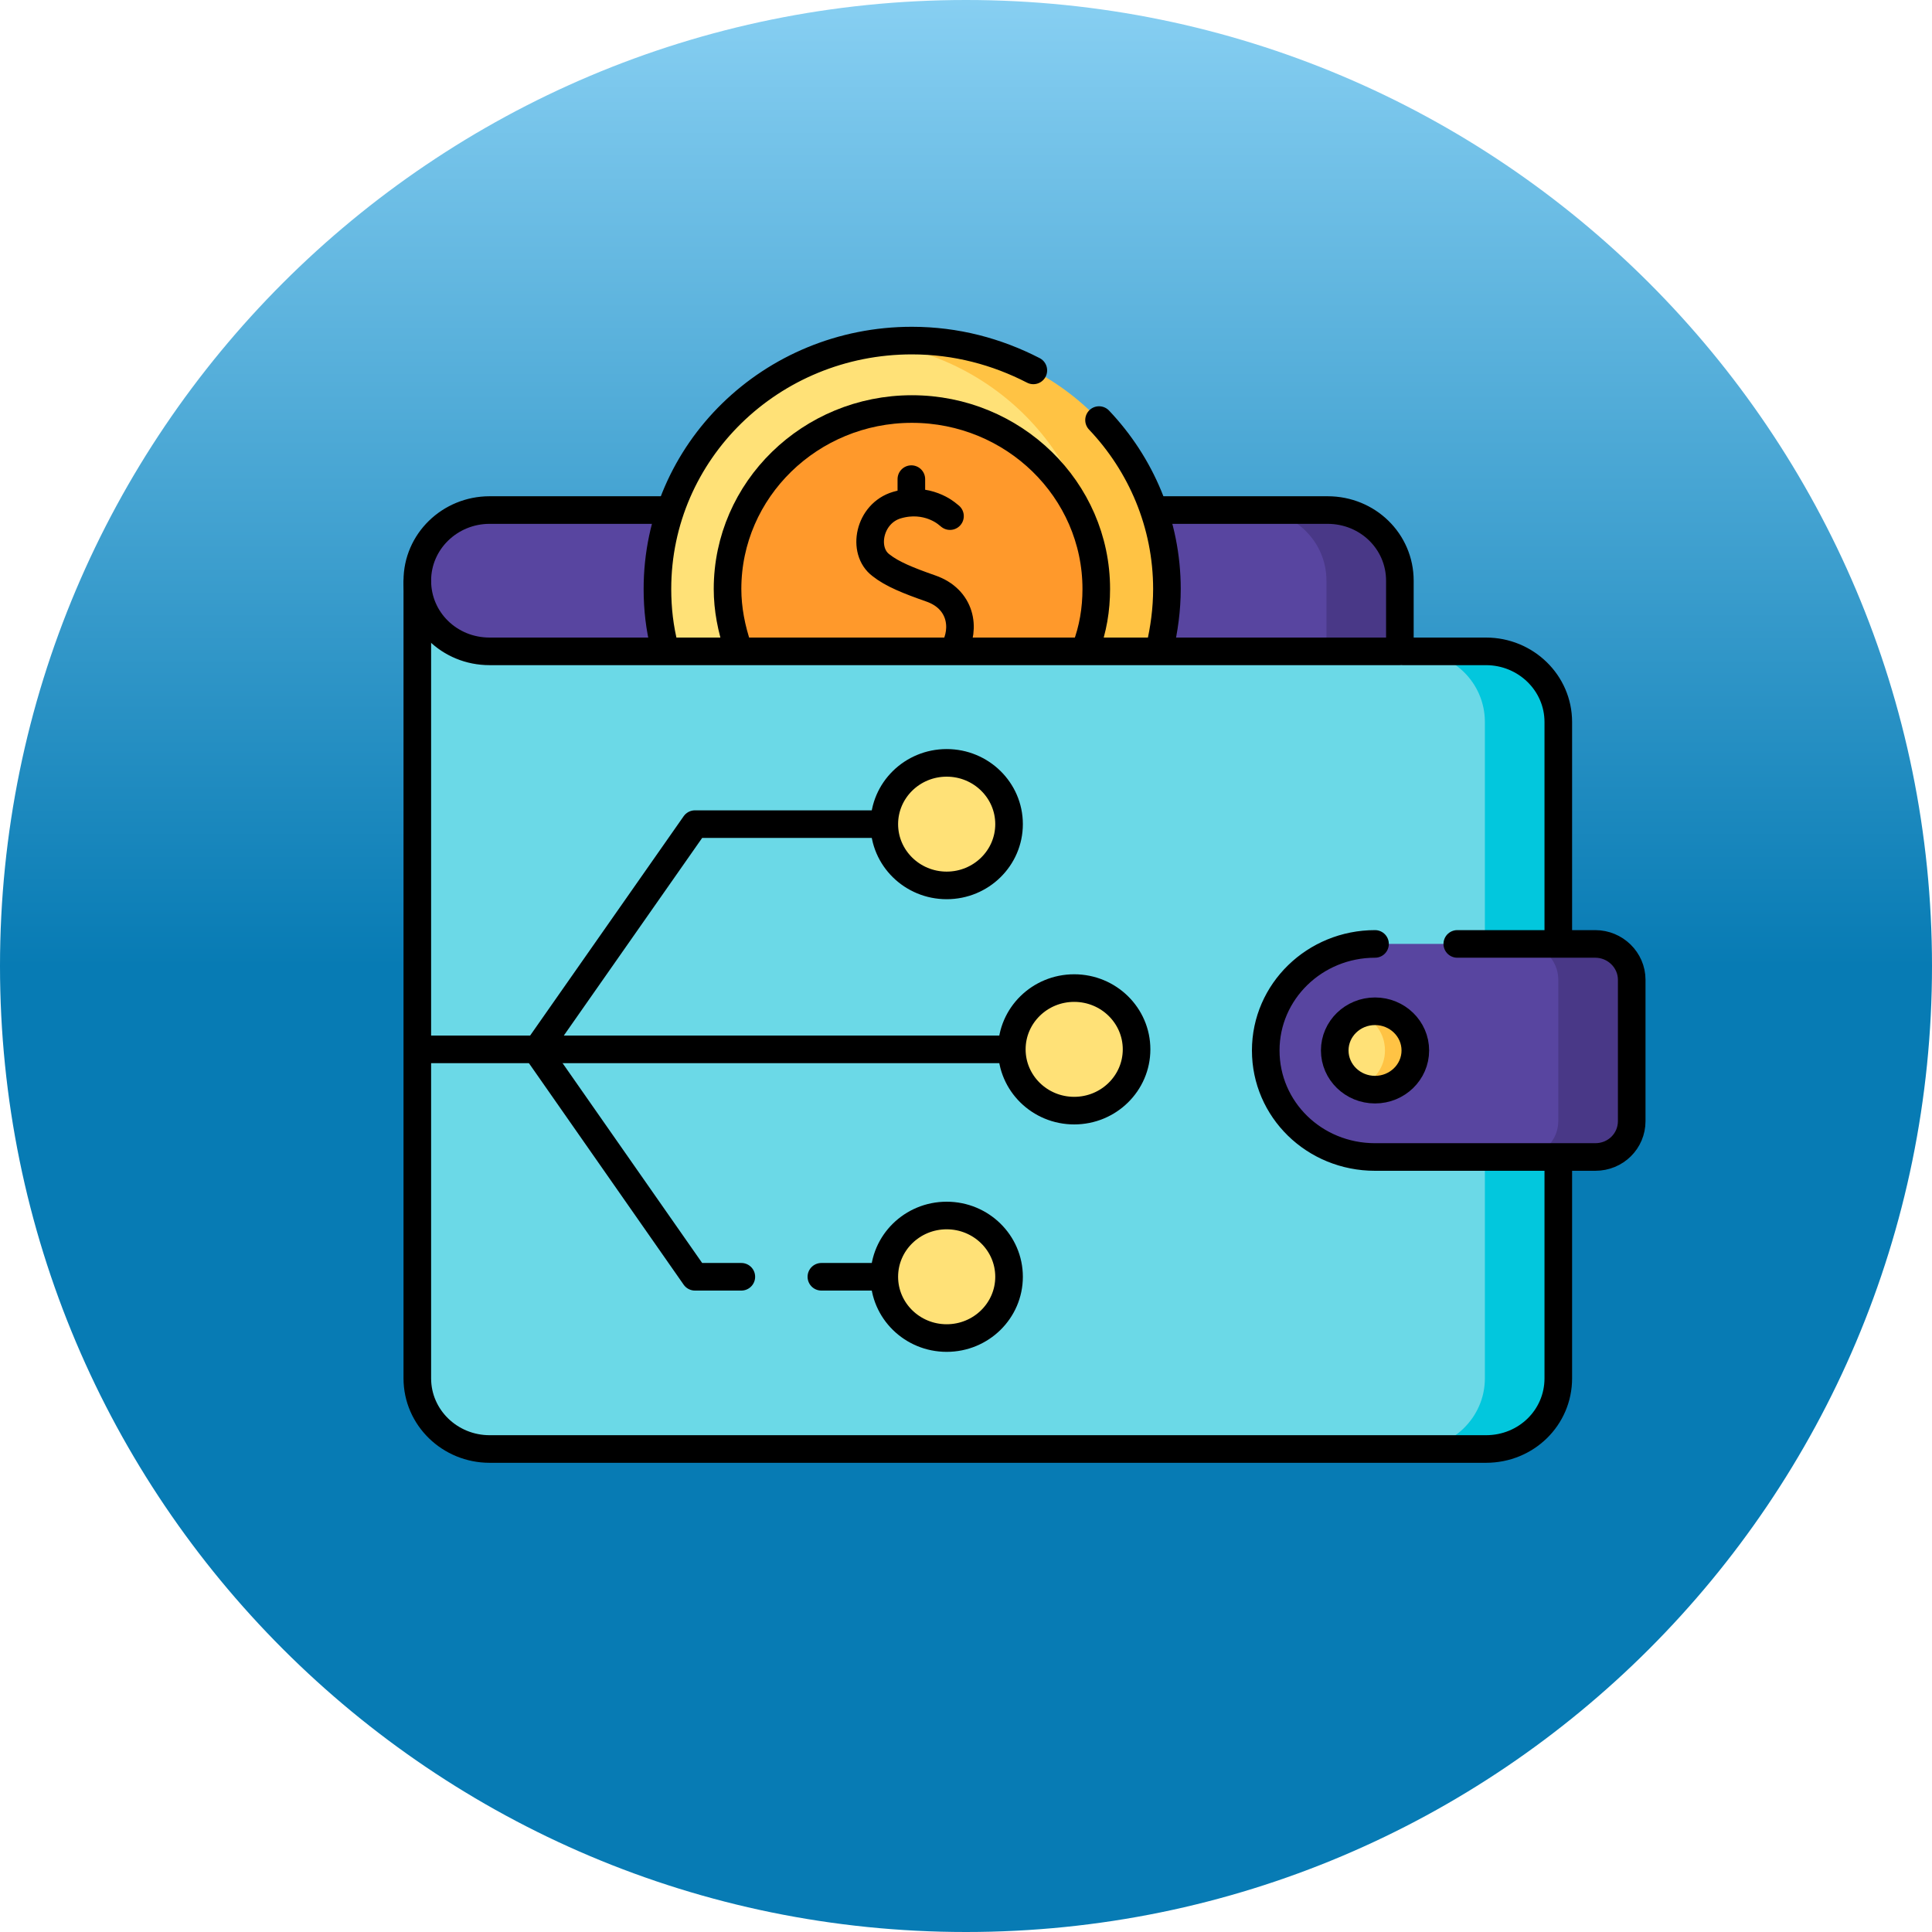 <svg width="35" height="35" viewBox="0 0 35 35" fill="none" xmlns="http://www.w3.org/2000/svg">
<path d="M17.5 35C27.165 35 35 27.165 35 17.5C35 7.835 27.165 0 17.5 0C7.835 0 0 7.835 0 17.5C0 27.165 7.835 35 17.5 35Z" fill="url(#paint0_linear_1005_543)"/>
<path d="M24.92 12.66L8.87 13.09C8.14 13.09 7.56 11.22 7.56 10.51C7.56 9.8 8.15 9.23 8.87 9.23H23.6C24.33 9.23 24.91 9.8 24.91 10.51V12.66H24.92Z" fill="#5845A0"/>
<path d="M24.05 9.24H22.72C23.45 9.24 24.03 9.81 24.03 10.52V12.67L25.36 11.81V10.53C25.36 9.82 24.77 9.25 24.05 9.25V9.24Z" fill="#493887"/>
<path d="M20.7 10.67C20.7 13.16 19.08 15.13 16.53 15.13C16.31 15.13 16.1 15.16 15.9 15.13C13.65 14.83 11.92 12.95 11.92 10.67C11.92 8.39 13.65 6.51 15.9 6.21C16.11 6.18 16.32 6.21 16.53 6.21C19.08 6.21 20.7 8.18 20.7 10.67Z" fill="#FFE177"/>
<path d="M16.53 6.17C16.31 6.17 16.1 6.18 15.9 6.21C18.15 6.51 19.88 8.39 19.88 10.67C19.88 12.95 18.15 14.83 15.9 15.13C16.11 15.16 16.32 15.17 16.53 15.17C19.08 15.17 21.14 13.16 21.14 10.67C21.14 8.18 19.08 6.17 16.53 6.17Z" fill="#FFC344"/>
<path d="M16.53 13.93C18.375 13.93 19.87 12.47 19.87 10.67C19.87 8.869 18.375 7.41 16.53 7.41C14.685 7.41 13.19 8.869 13.19 10.67C13.19 12.47 14.685 13.93 16.53 13.93Z" fill="#FF992B"/>
<path d="M26.48 11.8H8.87C8.14 11.8 7.56 11.23 7.56 10.52V24.98C7.56 25.69 8.15 26.26 8.87 26.26H26.47C27.2 26.26 27.78 25.69 27.78 24.98V13.09C27.78 12.38 27.19 11.81 26.47 11.81L26.48 11.8Z" fill="#6BD9E7"/>
<path d="M26.92 11.8H25.59C26.32 11.8 26.9 12.37 26.9 13.08V24.97C26.9 25.68 26.31 26.25 25.59 26.25H26.92C27.65 26.25 28.23 25.68 28.23 24.97V13.08C28.23 12.37 27.64 11.8 26.92 11.8Z" fill="#02C7DD"/>
<path d="M19.46 20.16C20.084 20.16 20.59 19.663 20.59 19.05C20.59 18.437 20.084 17.94 19.46 17.94C18.836 17.94 18.33 18.437 18.33 19.05C18.33 19.663 18.836 20.16 19.46 20.16Z" fill="#FFE177"/>
<path d="M17.15 16.04C17.774 16.04 18.28 15.543 18.28 14.93C18.28 14.317 17.774 13.82 17.15 13.82C16.526 13.82 16.02 14.317 16.02 14.93C16.02 15.543 16.526 16.04 17.15 16.04Z" fill="#FFE177"/>
<path d="M17.15 24.24C17.774 24.24 18.28 23.743 18.28 23.13C18.28 22.517 17.774 22.02 17.15 22.02C16.526 22.02 16.02 22.517 16.02 23.13C16.02 23.743 16.526 24.24 17.15 24.24Z" fill="#FFE177"/>
<path d="M24.91 20.96H28.46C28.83 20.96 29.12 20.67 29.12 20.31V17.75C29.12 17.39 28.82 17.1 28.46 17.1H24.91C23.82 17.1 22.93 17.96 22.93 19.03C22.93 20.1 23.81 20.96 24.91 20.96Z" fill="#5845A0"/>
<path d="M28.9 17.1H27.57C27.94 17.1 28.23 17.39 28.23 17.75V20.31C28.23 20.67 27.93 20.96 27.57 20.96H28.9C29.27 20.96 29.56 20.67 29.56 20.31V17.75C29.56 17.39 29.26 17.1 28.9 17.1Z" fill="#493887"/>
<path d="M25.59 19.03C25.59 19.42 25.31 19.7 24.91 19.7C24.81 19.7 24.72 19.72 24.64 19.7C24.37 19.59 24.19 19.34 24.19 19.04C24.19 18.74 24.38 18.49 24.64 18.38C24.72 18.35 24.82 18.38 24.91 18.38C25.31 18.38 25.59 18.65 25.59 19.05V19.03Z" fill="#FFE177"/>
<path d="M24.91 18.32C24.81 18.32 24.72 18.34 24.64 18.37C24.91 18.48 25.09 18.73 25.09 19.03C25.09 19.33 24.9 19.58 24.64 19.69C24.73 19.72 24.82 19.74 24.91 19.74C25.31 19.74 25.64 19.42 25.64 19.03C25.64 18.64 25.31 18.32 24.91 18.32Z" fill="#FFC344"/>
<path d="M13.37 11.74C13.25 11.39 13.18 11.03 13.18 10.67C13.18 8.87 14.68 7.41 16.52 7.41C18.36 7.41 19.86 8.87 19.86 10.67C19.86 11.04 19.8 11.4 19.67 11.74" stroke="black" stroke-width="0.5" stroke-linecap="round" stroke-linejoin="round"/>
<path d="M17.28 11.77C17.5 11.38 17.41 10.85 16.86 10.66C16.46 10.52 16.16 10.4 15.96 10.24C15.61 9.98 15.74 9.3 16.25 9.15C16.8 8.99 17.16 9.31 17.16 9.31L17.21 9.35M16.51 8.68V9.05M19.91 7.61C20.67 8.41 21.14 9.49 21.14 10.67C21.14 11.04 21.09 11.4 21.01 11.74M12.04 11.73C11.95 11.38 11.91 11.03 11.91 10.67C11.91 8.18 13.97 6.17 16.52 6.17C17.32 6.17 18.06 6.37 18.72 6.71M9.79 18.93L12.59 14.93H15.91M7.74 19.01H18.28" stroke="black" stroke-width="0.5" stroke-linecap="round" stroke-linejoin="round"/>
<path d="M19.46 20.12C20.084 20.12 20.59 19.623 20.59 19.01C20.59 18.397 20.084 17.9 19.46 17.9C18.836 17.9 18.33 18.397 18.33 19.01C18.33 19.623 18.836 20.12 19.46 20.12Z" stroke="black" stroke-width="0.5" stroke-linecap="round" stroke-linejoin="round"/>
<path d="M17.15 16.04C17.774 16.04 18.28 15.543 18.28 14.93C18.28 14.317 17.774 13.82 17.15 13.82C16.526 13.82 16.02 14.317 16.02 14.93C16.02 15.543 16.526 16.04 17.15 16.04Z" stroke="black" stroke-width="0.5" stroke-linecap="round" stroke-linejoin="round"/>
<path d="M17.15 24.24C17.774 24.24 18.28 23.743 18.28 23.13C18.28 22.517 17.774 22.02 17.15 22.02C16.526 22.02 16.02 22.517 16.02 23.13C16.02 23.743 16.526 24.24 17.15 24.24Z" stroke="black" stroke-width="0.5" stroke-linecap="round" stroke-linejoin="round"/>
<path d="M24.91 19.74C25.313 19.74 25.64 19.422 25.64 19.03C25.64 18.638 25.313 18.32 24.91 18.32C24.507 18.32 24.18 18.638 24.18 19.03C24.18 19.422 24.507 19.74 24.91 19.74Z" stroke="black" stroke-width="0.5" stroke-linecap="round" stroke-linejoin="round"/>
<path d="M21.02 9.24H24.05C24.78 9.24 25.36 9.81 25.36 10.52V11.8H8.87C8.14 11.8 7.56 11.23 7.56 10.52C7.56 9.81 8.15 9.24 8.87 9.24H12.05M28.23 16.94V13.08C28.23 12.37 27.64 11.8 26.92 11.8H25.41" stroke="black" stroke-width="0.5" stroke-linecap="round" stroke-linejoin="round"/>
<path d="M7.56 10.56V24.97C7.56 25.68 8.15 26.25 8.87 26.25H26.92C27.65 26.25 28.23 25.68 28.23 24.97V21.09M14.88 23.13H15.82" stroke="black" stroke-width="0.5" stroke-linecap="round" stroke-linejoin="round"/>
<path d="M9.74 19.05L12.59 23.13H13.43M24.91 17.1C23.82 17.1 22.93 17.96 22.93 19.03C22.93 20.1 23.81 20.96 24.91 20.96H28.9C29.27 20.96 29.56 20.67 29.56 20.31V17.75C29.56 17.39 29.26 17.1 28.9 17.1H26.4" stroke="black" stroke-width="0.5" stroke-linecap="round" stroke-linejoin="round"/>
<defs>
<linearGradient id="paint0_linear_1005_543" x1="17.5" y1="0" x2="17.5" y2="35" gradientUnits="userSpaceOnUse">
<stop stop-color="#87CFF2"/>
<stop offset="0.5" stop-color="#077BB4"/>
<stop offset="1" stop-color="#077BB4"/>
</linearGradient>
</defs>
</svg>
